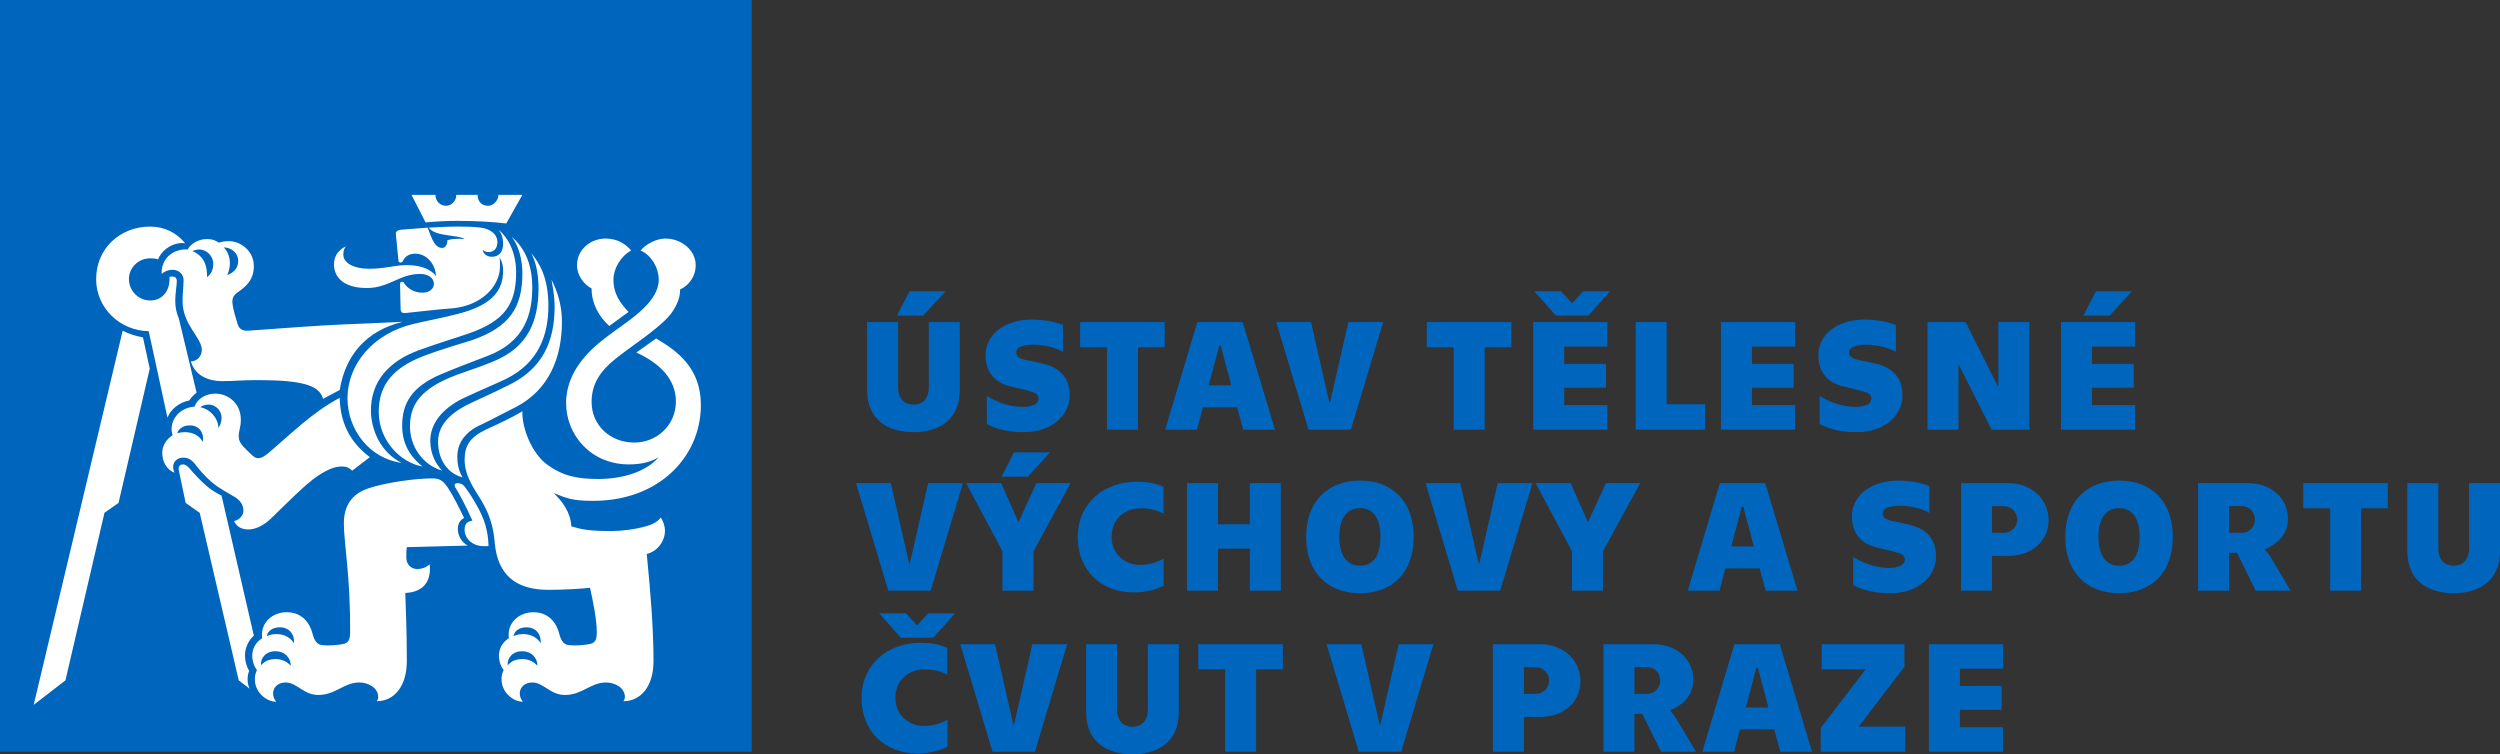 <?xml version="1.0" encoding="UTF-8" standalone="no"?>
<!-- Generator: Adobe Illustrator 15.0.0, SVG Export Plug-In . SVG Version: 6.00 Build 0)  -->

<svg
   version="1.1"
   id="Layer_1"
   x="0px"
   y="0px"
   width="637.164"
   height="192.233"
   viewBox="0 0 637.164 192.233"
   enable-background="new 0 0 684 226.77"
   xml:space="preserve"
   sodipodi:docname="logo_UTVS.svg"
   inkscape:version="1.4 (unknown)"
   xmlns:inkscape="http://www.inkscape.org/namespaces/inkscape"
   xmlns:sodipodi="http://sodipodi.sourceforge.net/DTD/sodipodi-0.dtd"
   xmlns="http://www.w3.org/2000/svg"
   xmlns:svg="http://www.w3.org/2000/svg"><rect x="0" y="0" width="637.164" height="192.233" fill="#333333" stroke="none"/><defs
   id="defs5" /><sodipodi:namedview
   id="namedview5"
   pagecolor="#ffffff"
   bordercolor="#666666"
   borderopacity="1.0"
   inkscape:showpageshadow="2"
   inkscape:pageopacity="0.0"
   inkscape:pagecheckerboard="0"
   inkscape:deskcolor="#d1d1d1"
   inkscape:zoom="2.6038012"
   inkscape:cx="322.22122"
   inkscape:cy="94.861314"
   inkscape:window-width="1920"
   inkscape:window-height="1022"
   inkscape:window-x="0"
   inkscape:window-y="34"
   inkscape:window-maximized="1"
   inkscape:current-layer="Layer_1" />
<g
   id="g5"
   transform="translate(-19.994,-18.427)">
	<rect
   x="19.994"
   y="18.427"
   fill="#0065bd"
   width="191.589"
   height="191.588"
   id="rect1" />
	<g
   id="g4">
		<path
   fill="#ffffff"
   d="m 175.277,101.511 4.909,-3.583 c -1.856,-1.989 -3.847,-4.376 -3.847,-8.224 0,-2.918 1.991,-6.102 4.51,-7.428 -1.326,-1.592 -3.45,-3.049 -6.499,-3.049 -3.979,0 -7.296,2.918 -7.296,6.763 0,2.652 1.725,4.909 3.716,5.969 0,3.714 1.724,7.029 4.507,9.552 m -26.259,-26.13 4.111,-7.297 h -6.102 c 0,1.326 -1.195,2.785 -2.656,2.785 -1.588,0 -2.65,-1.06 -2.65,-2.785 h -5.439 c 0,1.592 -1.193,2.785 -2.652,2.785 -1.459,0 -2.654,-1.193 -2.654,-2.785 h -6.102 l 3.583,7.029 c 2.787,-0.264 5.437,-0.395 8.091,-0.395 4.906,0 9.153,0.264 12.47,0.663 m -11.143,64.725 c -0.663,-1.193 -1.326,-2.654 -1.326,-5.304 0,-3.45 1.989,-6.368 6.235,-8.226 2.785,-1.326 4.905,-2.52 8.621,-4.375 8.753,-4.51 11.804,-13 11.804,-21.753 0,-4.377 -1.195,-7.827 -2.652,-10.745 0.395,2.388 0.794,4.379 0.794,6.765 0,9.153 -3.182,15.917 -11.539,20.028 -5.304,2.652 -7.959,3.714 -11.143,5.306 -4.506,2.386 -7.029,5.439 -7.029,9.152 0,4.643 2.386,8.092 6.235,9.152 m -5.173,-1.723 c -1.457,-1.46 -3.049,-4.112 -3.049,-7.561 0,-4.377 2.916,-8.091 8.089,-10.744 4.51,-2.122 7.162,-3.184 11.14,-5.04 8.358,-4.111 10.877,-11.142 10.877,-18.7 0,-7.297 -2.386,-11.01 -4.377,-13.398 1.459,2.787 1.858,6.102 1.858,8.889 0,8.091 -2.386,15.12 -11.804,18.833 -4.776,1.989 -7.827,2.652 -11.938,4.507 -6.501,3.053 -9.02,6.634 -9.02,11.938 0,5.041 3.184,9.816 8.224,11.276 m -5.04,-1.062 c -2.257,-1.855 -5.175,-4.907 -5.175,-10.346 0,-5.702 2.388,-9.946 9.815,-13.13 4.778,-1.989 7.297,-2.918 11.807,-4.643 9.55,-3.581 11.539,-10.612 11.539,-17.509 0,-6.63 -2.388,-10.479 -5.306,-12.998 1.725,2.122 2.787,5.705 2.787,9.417 0,8.754 -3.317,13.663 -12.733,16.979 -3.847,1.193 -7.958,2.386 -12.204,3.978 -7.691,2.918 -11.671,7.162 -11.671,14.325 0,7.428 5.702,13.001 11.141,13.927 m -5.306,-0.926 c -5.306,-2.654 -7.827,-8.356 -7.827,-13.398 0,-7.295 4.51,-12.468 12.068,-15.254 4.647,-1.723 8.359,-2.783 13.001,-4.375 9.02,-3.184 11.938,-7.428 11.938,-15.519 0,-4.643 -1.725,-8.621 -4.51,-10.875 0.927,1.06 1.193,2.386 1.193,3.581 0,2.255 -1.193,3.315 -2.918,3.315 -1.062,0 -2.124,-0.663 -2.255,-1.723 0.53,0.395 0.929,0.53 1.461,0.53 1.457,0 2.253,-1.062 2.253,-2.521 0,-2.255 -2.122,-3.45 -4.244,-3.714 -1.858,-0.266 -3.849,-0.266 -6.102,-0.266 -2.253,0 -4.376,0.133 -7.162,0.266 1.723,2.388 7.428,1.725 9.151,2.918 -1.461,-0.131 -2.918,-0.131 -4.379,0.264 0,0.931 -0.395,1.991 -1.324,1.991 -1.725,0 -2.521,-1.856 -3.714,-5.173 l -6.765,0.532 c -1.062,0.131 -1.459,0.53 -1.328,1.326 l 0.665,6.631 c 0,0.264 0.266,0.397 0.532,0.397 0.264,0 0.528,-0.133 0.661,-0.532 0.266,-0.53 1.064,-1.723 3.051,-1.723 2.918,0 5.173,2.654 5.304,5.703 -1.06,-1.457 -3.446,-2.785 -7.428,-2.785 -3.049,0 -5.568,0.929 -9.547,0.929 -4.244,0 -6.632,-1.592 -6.632,-3.581 0,-0.929 0.131,-1.461 0.663,-2.124 -1.725,0.796 -3.051,2.257 -3.051,4.643 0,2.918 2.124,5.971 8.355,5.971 5.703,0 8.358,-3.583 13.529,-3.583 2.388,0 3.583,1.193 3.583,2.521 0,1.193 -1.064,2.255 -2.918,2.255 -2.257,0 -3.845,-1.193 -4.643,-2.388 -0.133,-0.266 -0.266,-0.397 -0.532,-0.397 -0.395,0 -0.53,0.264 -0.53,0.53 l 0.135,6.366 c 0,0.796 0.395,1.195 1.326,1.062 3.978,-0.399 8.088,-0.929 11.938,-1.193 7.162,-0.663 12.07,-5.441 12.07,-10.745 0,-0.796 0,-1.461 -0.133,-2.255 0.661,1.062 0.927,2.122 0.927,3.448 0,4.909 -2.652,8.623 -11.14,10.877 -4.512,1.193 -7.827,1.723 -11.675,2.652 -10.213,2.388 -16.842,10.212 -16.842,18.968 0.002,8.091 5.705,15.385 13.795,16.448 M 77.921,88.511 c 0.532,-1.193 0.665,-2.255 0.665,-3.051 0,-1.725 -0.798,-3.315 -1.592,-3.978 1.989,0 3.712,1.457 3.712,3.448 0,1.856 -1.193,3.051 -2.785,3.581 m 24.407,31.567 4.244,-2.255 c 1.459,-8.885 6.763,-15.12 16.048,-17.375 -4.907,0.264 -9.152,0.397 -15.119,0.663 -6.366,0.264 -16.844,1.062 -24.139,1.592 -1.461,0.133 -2.388,-0.399 -2.787,-1.592 -0.397,-1.326 -1.193,-3.847 -1.326,-5.306 -0.135,-1.195 0.133,-1.991 1.195,-2.785 2.12,-1.461 4.244,-3.184 4.244,-6.765 0,-3.847 -3.317,-6.366 -6.368,-6.366 -1.06,0 -1.856,0.131 -2.519,0.395 -0.798,-0.528 -1.592,-0.927 -3.184,-0.927 -2.257,0 -4.244,1.458 -4.776,2.652 -3.845,-0.264 -6.896,2.521 -6.631,6.234 0.53,-0.532 1.592,-1.06 2.787,-1.06 1.457,0 2.785,1.06 2.785,2.652 0,1.459 -0.266,3.317 -0.266,5.304 0,6.104 4.909,9.288 4.909,12.469 0,1.592 -1.195,2.918 -2.787,2.918 0.929,3.317 3.979,5.04 8.09,5.04 2.654,0 5.042,-0.264 8.887,-0.264 11.01,0.003 15.782,1.195 16.713,4.776 m 40.851,37.537 h 1.33 c -0.137,-4.245 -1.195,-7.163 -2.918,-10.212 -0.931,-1.726 -2.124,-3.581 -3.053,-4.778 -0.53,-0.794 -1.195,-1.058 -1.989,-1.058 -0.532,0 -0.929,0.395 -0.532,1.058 1.064,1.725 2.521,4.379 4.379,8.49 -1.592,0.266 -1.991,1.062 -1.991,2.388 0,2.122 1.991,4.112 4.774,4.112 M 72.75,89.041 c 0.131,-3.713 -1.459,-5.703 -3.714,-6.631 0.397,-0.133 0.927,-0.399 1.723,-0.399 1.725,0 3.583,1.461 3.583,3.716 0,1.192 -0.399,2.518 -1.592,3.314 m 85.02,93.377 c -0.53,-1.193 -2.255,-2.387 -4.377,-2.387 -1.195,0 -1.989,0.265 -2.521,0.53 0.133,-1.062 1.195,-2.255 3.317,-2.255 2.519,10e-4 3.845,1.99 3.581,4.112 m -0.796,5.704 c -0.796,-0.929 -2.12,-1.725 -3.845,-1.725 -2.124,0 -3.184,0.929 -3.716,1.592 -0.264,-1.592 1.062,-3.581 3.583,-3.581 2.652,0 3.978,1.857 3.978,3.714 m -94.303,-63.27 c 0.927,-2.255 3.049,-3.845 5.569,-4.375 0.528,-0.798 1.193,-1.459 1.858,-1.99 l -4.51,-18.835 c -0.532,-1.324 -0.931,-2.65 -0.931,-4.51 0,-1.987 0.399,-3.978 0.399,-5.038 0,-0.929 -0.53,-1.193 -1.06,-1.193 -0.399,0 -0.665,0 -0.796,0.131 v 0.532 c 0,3.049 -1.86,5.437 -4.909,5.437 -3.049,0 -5.439,-2.519 -5.439,-5.437 0,-2.918 2.39,-5.308 5.439,-5.308 0.53,0 1.195,0 1.989,0.266 0.929,-2.386 3.847,-4.51 6.896,-4.111 -2.12,-2.654 -5.304,-4.246 -8.885,-4.246 -7.694,0 -13.793,5.572 -13.793,13.398 0,7.293 5.969,13.13 13.396,13.264 z m 20.558,28.518 c 1.989,0 4.111,-1.062 6.1,-3.05 3.581,-3.449 8.623,-8.622 11.673,-10.613 2.652,-1.723 4.377,-2.386 6.1,-2.386 1.062,0 1.86,0.266 2.654,1.062 l 4.51,-3.449 c -5.173,-3.847 -7.561,-8.887 -7.694,-15.119 -7.162,3.845 -12.334,9.152 -18.305,14.19 -1.06,0.798 -1.59,1.192 -2.519,1.192 -0.929,0 -1.725,-0.927 -3.316,-2.519 -1.326,-1.326 -1.592,-2.122 -1.592,-3.049 0,-1.592 0.532,-2.124 0.532,-4.246 0,-4.244 -3.315,-6.632 -6.499,-6.632 -2.654,0 -4.643,1.459 -5.306,3.317 -3.583,0.264 -5.838,2.917 -5.838,5.7 0,0.665 0.135,1.197 0.268,1.592 -1.326,0.798 -2.656,2.389 -2.656,4.512 0,2.255 1.195,4.377 3.186,5.04 -0.268,-0.398 -0.399,-0.929 -0.399,-1.592 0,-1.193 1.062,-2.255 2.521,-2.255 1.193,0 1.989,0.399 2.918,1.459 1.193,1.592 2.388,3.051 4.377,4.775 1.858,1.593 3.978,2.652 5.969,3.848 1.193,0.794 2.12,1.855 2.12,3.447 0,1.062 -0.794,2.255 -2.386,2.654 0.662,1.459 1.99,2.122 3.582,2.122 m -7.561,-25.864 c -0.133,-2.654 -2.122,-4.774 -4.643,-5.304 0.399,-0.269 1.06,-0.663 2.122,-0.663 1.856,0 3.317,1.59 3.317,3.312 0,1.329 -0.399,1.992 -0.796,2.655 m 14.723,69.766 c -0.532,-0.662 -0.796,-1.325 -0.796,-2.121 0,-1.59 1.326,-2.785 3.182,-2.785 2.918,0 4.51,3.184 8.359,3.184 4.377,0 6.497,-3.184 10.477,-3.184 1.991,0 4.778,1.195 4.778,3.714 0,0.398 -0.137,0.796 -0.399,1.062 4.51,0 7.689,-3.847 7.689,-10.214 0,-8.887 -0.262,-12.468 -0.395,-17.375 3.45,-0.133 6.763,-1.857 6.231,-7.295 -0.927,0.795 -1.987,1.193 -3.18,1.193 -1.592,0 -2.787,-1.193 -2.787,-2.918 0,-0.798 0,-1.725 0.131,-2.653 l 15.521,-0.399 c -1.459,-0.794 -2.519,-2.386 -2.519,-4.242 0,-1.325 0.53,-2.255 1.592,-2.786 -1.461,-3.049 -2.654,-5.438 -4.111,-7.692 -0.798,-1.192 -1.725,-2.388 -3.583,-2.388 -4.113,-0.133 -12.468,1.061 -16.713,2.521 -3.182,1.06 -6.235,3.447 -6.235,8.884 0,5.042 1.725,13.929 1.592,27.855 0,1.99 -0.53,2.653 -1.723,2.918 -1.062,0.266 -3.847,0.529 -5.572,0.266 -0.927,-0.135 -1.725,-0.796 -2.255,-2.785 -0.663,-2.786 -2.652,-5.571 -6.632,-5.571 -3.583,0 -6.763,2.653 -6.233,6.632 -1.725,1.062 -2.521,2.787 -2.521,4.377 0,1.592 0.53,2.918 1.193,3.714 -0.397,0.929 -0.528,1.459 -0.528,2.388 0,3.315 2.918,5.7 5.437,5.7 M 71.687,131.087 c -0.794,-1.592 -2.519,-2.52 -4.51,-2.52 -0.794,0 -1.457,0.133 -1.987,0.265 0.264,-1.062 1.459,-1.989 3.184,-1.989 2.254,0 3.711,1.724 3.313,4.244 M 94.9,182.418 c -0.532,-1.193 -2.255,-2.387 -4.377,-2.387 -1.195,0 -1.991,0.265 -2.521,0.53 0.131,-1.062 1.195,-2.255 3.316,-2.255 2.52,10e-4 3.847,1.99 3.582,4.112 m -11.276,11.54 c -0.395,-0.796 -0.528,-1.592 -0.528,-2.388 0,-0.796 0.133,-1.459 0.397,-2.122 -0.663,-1.195 -1.062,-2.521 -1.062,-3.979 0,-1.989 0.931,-3.846 2.257,-5.04 l -8.224,-35.68 c -1.328,-0.663 -2.654,-1.459 -3.714,-2.388 -1.858,-1.592 -2.918,-2.785 -4.643,-4.774 -0.532,-0.529 -0.931,-0.796 -1.459,-0.796 -0.798,0 -1.326,0.53 -1.06,1.592 l 1.723,8.223 3.581,2.521 9.946,42.708 z m 10.482,-5.836 c -0.798,-0.929 -2.124,-1.725 -3.849,-1.725 -2.124,0 -3.184,0.929 -3.716,1.592 -0.262,-1.592 1.063,-3.581 3.583,-3.581 2.652,0 3.982,1.857 3.982,3.714 m -65.525,9.947 8.091,-6.235 9.948,-42.708 3.581,-2.521 7.959,-34.219 -1.725,-7.958 c -1.991,-0.399 -3.716,-0.929 -5.173,-1.725 z m 124.679,-0.797 c -0.53,-0.662 -0.796,-1.325 -0.796,-2.121 0,-1.59 1.326,-2.785 3.184,-2.785 2.918,0 4.51,3.184 8.357,3.184 4.375,0 6.499,-3.184 10.477,-3.184 1.991,0 4.775,1.195 4.775,3.714 0,0.398 -0.133,0.796 -0.397,1.062 4.51,0 7.692,-3.847 7.692,-10.214 0,-8.488 -0.794,-17.904 -1.725,-27.323 2.388,-0.53 4.643,-2.918 4.643,-5.969 0,-1.06 -0.395,-2.255 -1.06,-3.315 -0.665,0.93 -1.858,1.724 -3.845,2.256 -2.787,0.794 -6.235,1.192 -8.758,1.192 -5.703,0 -7.559,-0.398 -10.21,-1.192 -0.135,-3.581 -2.388,-6.501 -4.51,-8.49 3.315,1.326 4.773,1.989 10.08,1.989 16.977,0 27.456,-11.406 27.456,-24.405 0,-9.418 -5.969,-13.793 -11.407,-16.978 l -5.04,3.581 c 6.102,2.785 10.08,6.896 10.08,12.468 0,6.102 -4.905,10.48 -10.607,10.48 -6.104,0 -10.877,-4.379 -10.877,-10.348 0,-4.508 2.12,-7.825 6.1,-11.009 3.98,-3.182 10.082,-7.028 13.398,-10.609 1.725,-1.86 3.182,-4.778 3.049,-7.033 2.255,-1.06 3.98,-3.313 3.98,-6.233 0,-3.845 -3.712,-6.763 -7.692,-6.763 -2.39,0 -5.04,1.457 -6.37,3.049 2.39,0.929 4.645,4.111 4.645,7.428 0,2.787 -1.723,5.173 -3.714,7.162 -3.051,3.053 -7.029,5.308 -11.408,8.888 -5.306,4.377 -8.49,9.55 -8.49,15.385 0,8.091 6.235,15.651 16.048,15.651 3.184,0 5.705,-0.663 7.563,-1.857 -3.184,3.714 -9.151,5.571 -15.386,5.571 -5.44,0 -9.152,-0.798 -13.13,-3.714 -3.583,-2.651 -6.368,-8.887 -6.235,-13.529 -2.918,1.725 -6.368,3.315 -9.286,4.643 -4.113,1.989 -5.438,4.111 -5.438,7.692 0,4.775 3.317,8.489 4.774,11.274 1.991,3.581 2.654,6.765 2.917,10.079 0.798,8.093 5.441,11.807 13.663,11.807 3.716,0 8.621,-0.266 10.612,-0.531 0.796,3.716 1.725,8.09 1.725,11.407 0,1.99 -0.532,2.653 -1.725,2.918 -1.06,0.266 -3.847,0.529 -5.57,0.266 -0.927,-0.135 -1.725,-0.796 -2.257,-2.785 -0.661,-2.786 -2.652,-5.571 -6.63,-5.571 -3.583,0 -6.765,2.653 -6.235,6.632 -1.725,1.062 -2.521,2.787 -2.521,4.377 0,1.592 0.53,2.918 1.195,3.714 -0.399,0.929 -0.532,1.459 -0.532,2.388 -0.001,3.316 2.919,5.701 5.438,5.701"
   id="path1" />
		<path
   fill="#0065bd"
   d="m 511.61,210.016 h 18.903 v -6.246 h -11.002 v -4.436 h 10.639 v -6.084 h -10.639 v -4.395 h 11.002 v -6.248 H 511.61 Z m -27.569,0 h 21.524 v -6.406 h -11.852 l 11.65,-15.238 v -5.764 h -21.082 v 6.408 h 11.206 l -11.447,14.955 v 6.045 z m -19.106,-11.287 2.7,-10.116 h 0.364 l 2.698,10.116 z m 8.786,11.287 h 8.104 l -8.224,-27.408 h -11.569 l -8.183,27.408 h 8.103 l 1.492,-5.683 h 8.745 z m -37.162,-14.751 v -6.812 h 3.185 c 2.136,0 3.383,1.652 3.383,3.385 0,1.733 -1.247,3.427 -3.383,3.427 z m -7.901,14.751 h 7.9 v -9.633 h 2.015 l 4.757,9.633 h 8.908 l -5.04,-8.464 c -0.522,-0.888 -1.17,-1.691 -1.531,-1.934 l 0.041,-0.163 c 2.417,-1.087 5.844,-3.145 5.844,-7.818 0,-4.919 -3.908,-9.029 -10.318,-9.029 h -12.575 v 27.408 z m -20.272,-14.751 v -6.771 h 3.102 c 1.732,0 3.305,1.449 3.305,3.383 0,1.978 -1.572,3.388 -3.305,3.388 z m -7.902,14.751 h 7.901 v -8.866 h 4.028 c 6.411,0 10.398,-4.072 10.398,-9.11 0,-5.037 -3.987,-9.432 -10.398,-9.432 h -11.93 v 27.408 z m -34.181,0 h 10.804 l 8.222,-27.408 h -8.867 l -4.678,20.517 h -0.161 l -4.674,-20.517 h -8.867 z m -34.061,0 h 7.901 v -21 h 6.812 v -6.408 H 325.39 v 6.408 h 6.853 v 21 z m -23.62,0.644 c 6.449,0 11.811,-3.103 11.811,-10.761 v -17.292 h -7.899 v 16.568 c 0,3.102 -1.693,4.473 -3.911,4.473 -2.216,0 -3.907,-1.371 -3.907,-4.473 v -16.568 h -7.901 v 17.292 c -0.002,7.659 5.361,10.761 11.807,10.761 m -35.67,-0.644 h 10.801 l 8.223,-27.408 h -8.867 l -4.676,20.517 h -0.163 l -4.674,-20.517 h -8.869 z m -19.146,0.445 c 3.266,0 6.006,-0.848 7.661,-1.692 v -6.894 c -1.572,0.847 -3.387,1.572 -6.25,1.572 -2.859,0 -7.013,-2.177 -7.013,-7.137 0,-4.955 3.79,-7.295 7.457,-7.295 2.499,0 4.234,0.565 5.763,1.332 v -6.813 c -1.611,-0.726 -3.626,-1.289 -6.851,-1.289 -8.103,0 -14.997,5.319 -14.997,14.065 0,8.749 6.169,14.151 14.23,14.151 m -4.232,-29.506 h 8.302 l 5.525,-6.208 h -6.854 l -2.74,2.984 h -0.16 l -2.742,-2.984 h -6.851 z"
   id="path2" />
		<path
   fill="#0065bd"
   d="m 645.35,169.617 c 6.449,0 11.808,-3.105 11.808,-10.762 v -17.294 h -7.896 v 16.568 c 0,3.104 -1.693,4.475 -3.911,4.475 -2.218,0 -3.912,-1.371 -3.912,-4.475 v -16.568 h -7.9 v 17.294 c -0.002,7.657 5.36,10.762 11.811,10.762 m -31.48,-0.644 h 7.897 v -21.001 h 6.813 v -6.41 h -21.563 v 6.41 h 6.853 z m -25.76,-14.754 v -6.812 h 3.188 c 2.136,0 3.384,1.652 3.384,3.387 0,1.732 -1.248,3.425 -3.384,3.425 z m -7.897,14.754 h 7.897 v -9.634 h 2.019 l 4.756,9.634 h 8.906 l -5.038,-8.467 c -0.524,-0.886 -1.169,-1.691 -1.533,-1.934 l 0.043,-0.161 c 2.417,-1.089 5.844,-3.143 5.844,-7.818 0,-4.919 -3.911,-9.031 -10.318,-9.031 h -12.575 v 27.411 z m -20.112,-6.369 c -3.509,0 -5.284,-2.822 -5.284,-7.336 0,-4.516 1.775,-7.336 5.284,-7.336 3.544,0 5.198,2.82 5.198,7.336 0,4.514 -1.654,7.336 -5.198,7.336 m 0,7.013 c 8.183,0 13.663,-5.2 13.663,-14.349 0,-9.15 -5.48,-14.351 -13.663,-14.351 -8.144,0 -13.745,5.2 -13.745,14.351 -10e-4,9.149 5.601,14.349 13.745,14.349 m -32.409,-15.398 v -6.771 h 3.104 c 1.732,0 3.305,1.451 3.305,3.387 0,1.974 -1.572,3.384 -3.305,3.384 z m -7.899,14.754 h 7.899 v -8.867 h 4.03 c 6.409,0 10.398,-4.072 10.398,-9.112 0,-5.037 -3.989,-9.432 -10.398,-9.432 h -11.93 v 27.411 z m -18.02,0.644 c 7.498,0 11.65,-4.717 11.65,-9.27 0,-4.475 -2.298,-7.098 -6.771,-8.185 -1.815,-0.442 -2.822,-0.604 -4.195,-0.886 -1.854,-0.403 -2.66,-0.927 -2.66,-1.976 0,-1.208 1.371,-1.976 4.436,-1.976 3.345,0 6.126,1.049 7.498,1.813 v -6.81 c -1.775,-0.769 -4.678,-1.412 -7.9,-1.412 -6.813,0 -11.852,3.589 -11.852,9.148 0,4.234 2.378,6.894 6.086,7.821 2.058,0.523 3.145,0.765 4.919,1.21 1.492,0.362 2.499,0.845 2.499,1.935 0,1.369 -1.453,2.136 -4.113,2.136 -3.627,0 -7.294,-1.572 -9.068,-2.82 v 7.172 c 2.216,1.252 5.36,2.1 9.471,2.1 m -40.548,-11.931 2.702,-10.118 h 0.362 l 2.7,10.118 z m 8.788,11.287 h 8.103 l -8.224,-27.411 h -11.569 l -8.183,27.411 h 8.104 l 1.49,-5.684 h 8.745 z m -49.377,0 h 7.901 v -10.037 l 9.471,-17.374 h -8.743 l -4.477,9.796 h -0.161 l -4.313,-9.796 h -8.947 l 9.27,17.374 v 10.037 z m -29.101,0 h 10.804 l 8.222,-27.411 h -8.867 l -4.677,20.517 h -0.162 l -4.674,-20.517 h -8.867 z m -24.911,-6.369 c -3.505,0 -5.28,-2.822 -5.28,-7.336 0,-4.516 1.775,-7.336 5.28,-7.336 3.547,0 5.2,2.82 5.2,7.336 0,4.514 -1.653,7.336 -5.2,7.336 m 0,7.013 c 8.185,0 13.666,-5.2 13.666,-14.349 0,-9.15 -5.481,-14.351 -13.666,-14.351 -8.142,0 -13.743,5.2 -13.743,14.351 0,9.149 5.601,14.349 13.743,14.349 M 322.53,141.562 v 27.411 h 7.899 v -10.724 h 8.101 v 10.724 h 7.899 v -27.411 h -7.899 v 10.482 h -8.101 v -10.482 z m -13.625,27.852 c 3.265,0 6.006,-0.845 7.658,-1.691 v -6.894 c -1.572,0.847 -3.385,1.572 -6.246,1.572 -2.861,0 -7.015,-2.177 -7.015,-7.133 0,-4.96 3.788,-7.297 7.457,-7.297 2.499,0 4.231,0.563 5.763,1.33 v -6.812 c -1.611,-0.726 -3.625,-1.291 -6.851,-1.291 -8.103,0 -14.994,5.321 -14.994,14.069 10e-4,8.746 6.169,14.147 14.228,14.147 m -33.412,-0.441 h 7.899 v -10.037 l 9.474,-17.374 h -8.748 l -4.475,9.796 h -0.161 l -4.314,-9.796 h -8.949 l 9.274,17.374 z m -0.243,-29.062 h 6.69 l 5.684,-6.208 h -9.19 z m -28.86,29.062 h 10.801 l 8.224,-27.411 h -8.869 l -4.674,20.517 h -0.16 l -4.678,-20.517 h -8.867 z"
   id="path3" />
		<path
   fill="#0065bd"
   d="m 545.264,127.928 h 18.905 v -6.248 h -11.003 v -4.434 h 10.643 v -6.086 h -10.643 v -4.395 h 11.003 v -6.249 h -18.905 z m 5.723,-29.061 h 6.692 l 5.684,-6.209 h -9.188 z m -39.74,29.061 h 7.9 v -16.445 h 0.119 l 8.307,16.445 h 9.632 v -27.411 h -7.899 v 16.366 h -0.121 l -8.222,-16.366 h -9.716 z m -18.018,0.645 c 7.498,0 11.649,-4.717 11.649,-9.271 0,-4.475 -2.298,-7.095 -6.771,-8.183 -1.814,-0.444 -2.824,-0.604 -4.195,-0.886 -1.852,-0.403 -2.657,-0.927 -2.657,-1.975 0,-1.208 1.369,-1.977 4.432,-1.977 3.348,0 6.127,1.05 7.498,1.815 v -6.812 c -1.773,-0.767 -4.674,-1.41 -7.901,-1.41 -6.812,0 -11.852,3.588 -11.852,9.148 0,4.232 2.381,6.894 6.091,7.821 2.053,0.521 3.143,0.765 4.916,1.208 1.49,0.364 2.5,0.847 2.5,1.937 0,1.369 -1.453,2.134 -4.113,2.134 -3.628,0 -7.297,-1.572 -9.068,-2.82 v 7.173 c 2.216,1.25 5.358,2.098 9.471,2.098 m -34.624,-0.645 h 18.905 v -6.248 h -11.006 v -4.434 h 10.643 v -6.086 h -10.643 v -4.395 h 11.006 v -6.249 h -18.905 z m -21.725,0 h 17.697 v -6.49 h -9.796 v -20.92 h -7.901 z m -26.116,0 h 18.901 v -6.248 h -11.001 v -4.434 h 10.64 v -6.086 h -10.64 v -4.395 h 11.001 v -6.249 h -18.901 z m 5.763,-29.061 h 8.302 l 5.522,-6.209 h -6.853 l -2.742,2.984 h -0.16 l -2.742,-2.984 h -6.853 z m -26.04,29.061 h 7.9 v -21.002 h 6.812 v -6.409 h -21.565 v 6.409 h 6.854 v 21.002 z m -37.002,0 h 10.804 l 8.222,-27.411 h -8.867 l -4.677,20.517 h -0.16 l -4.676,-20.517 h -8.867 z m -25.431,-11.286 2.698,-10.119 h 0.362 l 2.701,10.119 z m 8.785,11.286 h 8.103 l -8.225,-27.411 h -11.569 l -8.179,27.411 h 8.101 l 1.49,-5.683 h 8.75 z m -34.704,0 h 7.899 v -21.002 h 6.812 v -6.409 H 295.28 v 6.409 h 6.854 v 21.002 z m -21.163,0.645 c 7.499,0 11.65,-4.717 11.65,-9.271 0,-4.475 -2.298,-7.095 -6.772,-8.183 -1.812,-0.444 -2.82,-0.604 -4.193,-0.886 -1.854,-0.403 -2.66,-0.927 -2.66,-1.975 0,-1.208 1.371,-1.977 4.436,-1.977 3.345,0 6.125,1.05 7.494,1.815 v -6.812 c -1.771,-0.767 -4.674,-1.41 -7.897,-1.41 -6.813,0 -11.852,3.588 -11.852,9.148 0,4.232 2.378,6.894 6.086,7.821 2.058,0.521 3.145,0.765 4.917,1.208 1.494,0.364 2.5,0.847 2.5,1.937 0,1.369 -1.451,2.134 -4.111,2.134 -3.627,0 -7.294,-1.572 -9.07,-2.82 v 7.173 c 2.217,1.25 5.361,2.098 9.472,2.098 m -28.173,0 c 6.45,0 11.811,-3.105 11.811,-10.762 v -17.294 h -7.899 v 16.569 c 0,3.102 -1.695,4.473 -3.911,4.473 -2.218,0 -3.912,-1.371 -3.912,-4.473 v -16.569 h -7.899 v 17.294 c -0.001,7.657 5.36,10.762 11.81,10.762 m -4.193,-29.706 h 6.692 l 5.684,-6.209 h -9.192 z"
   id="path4" />
	</g>
</g>
</svg>
